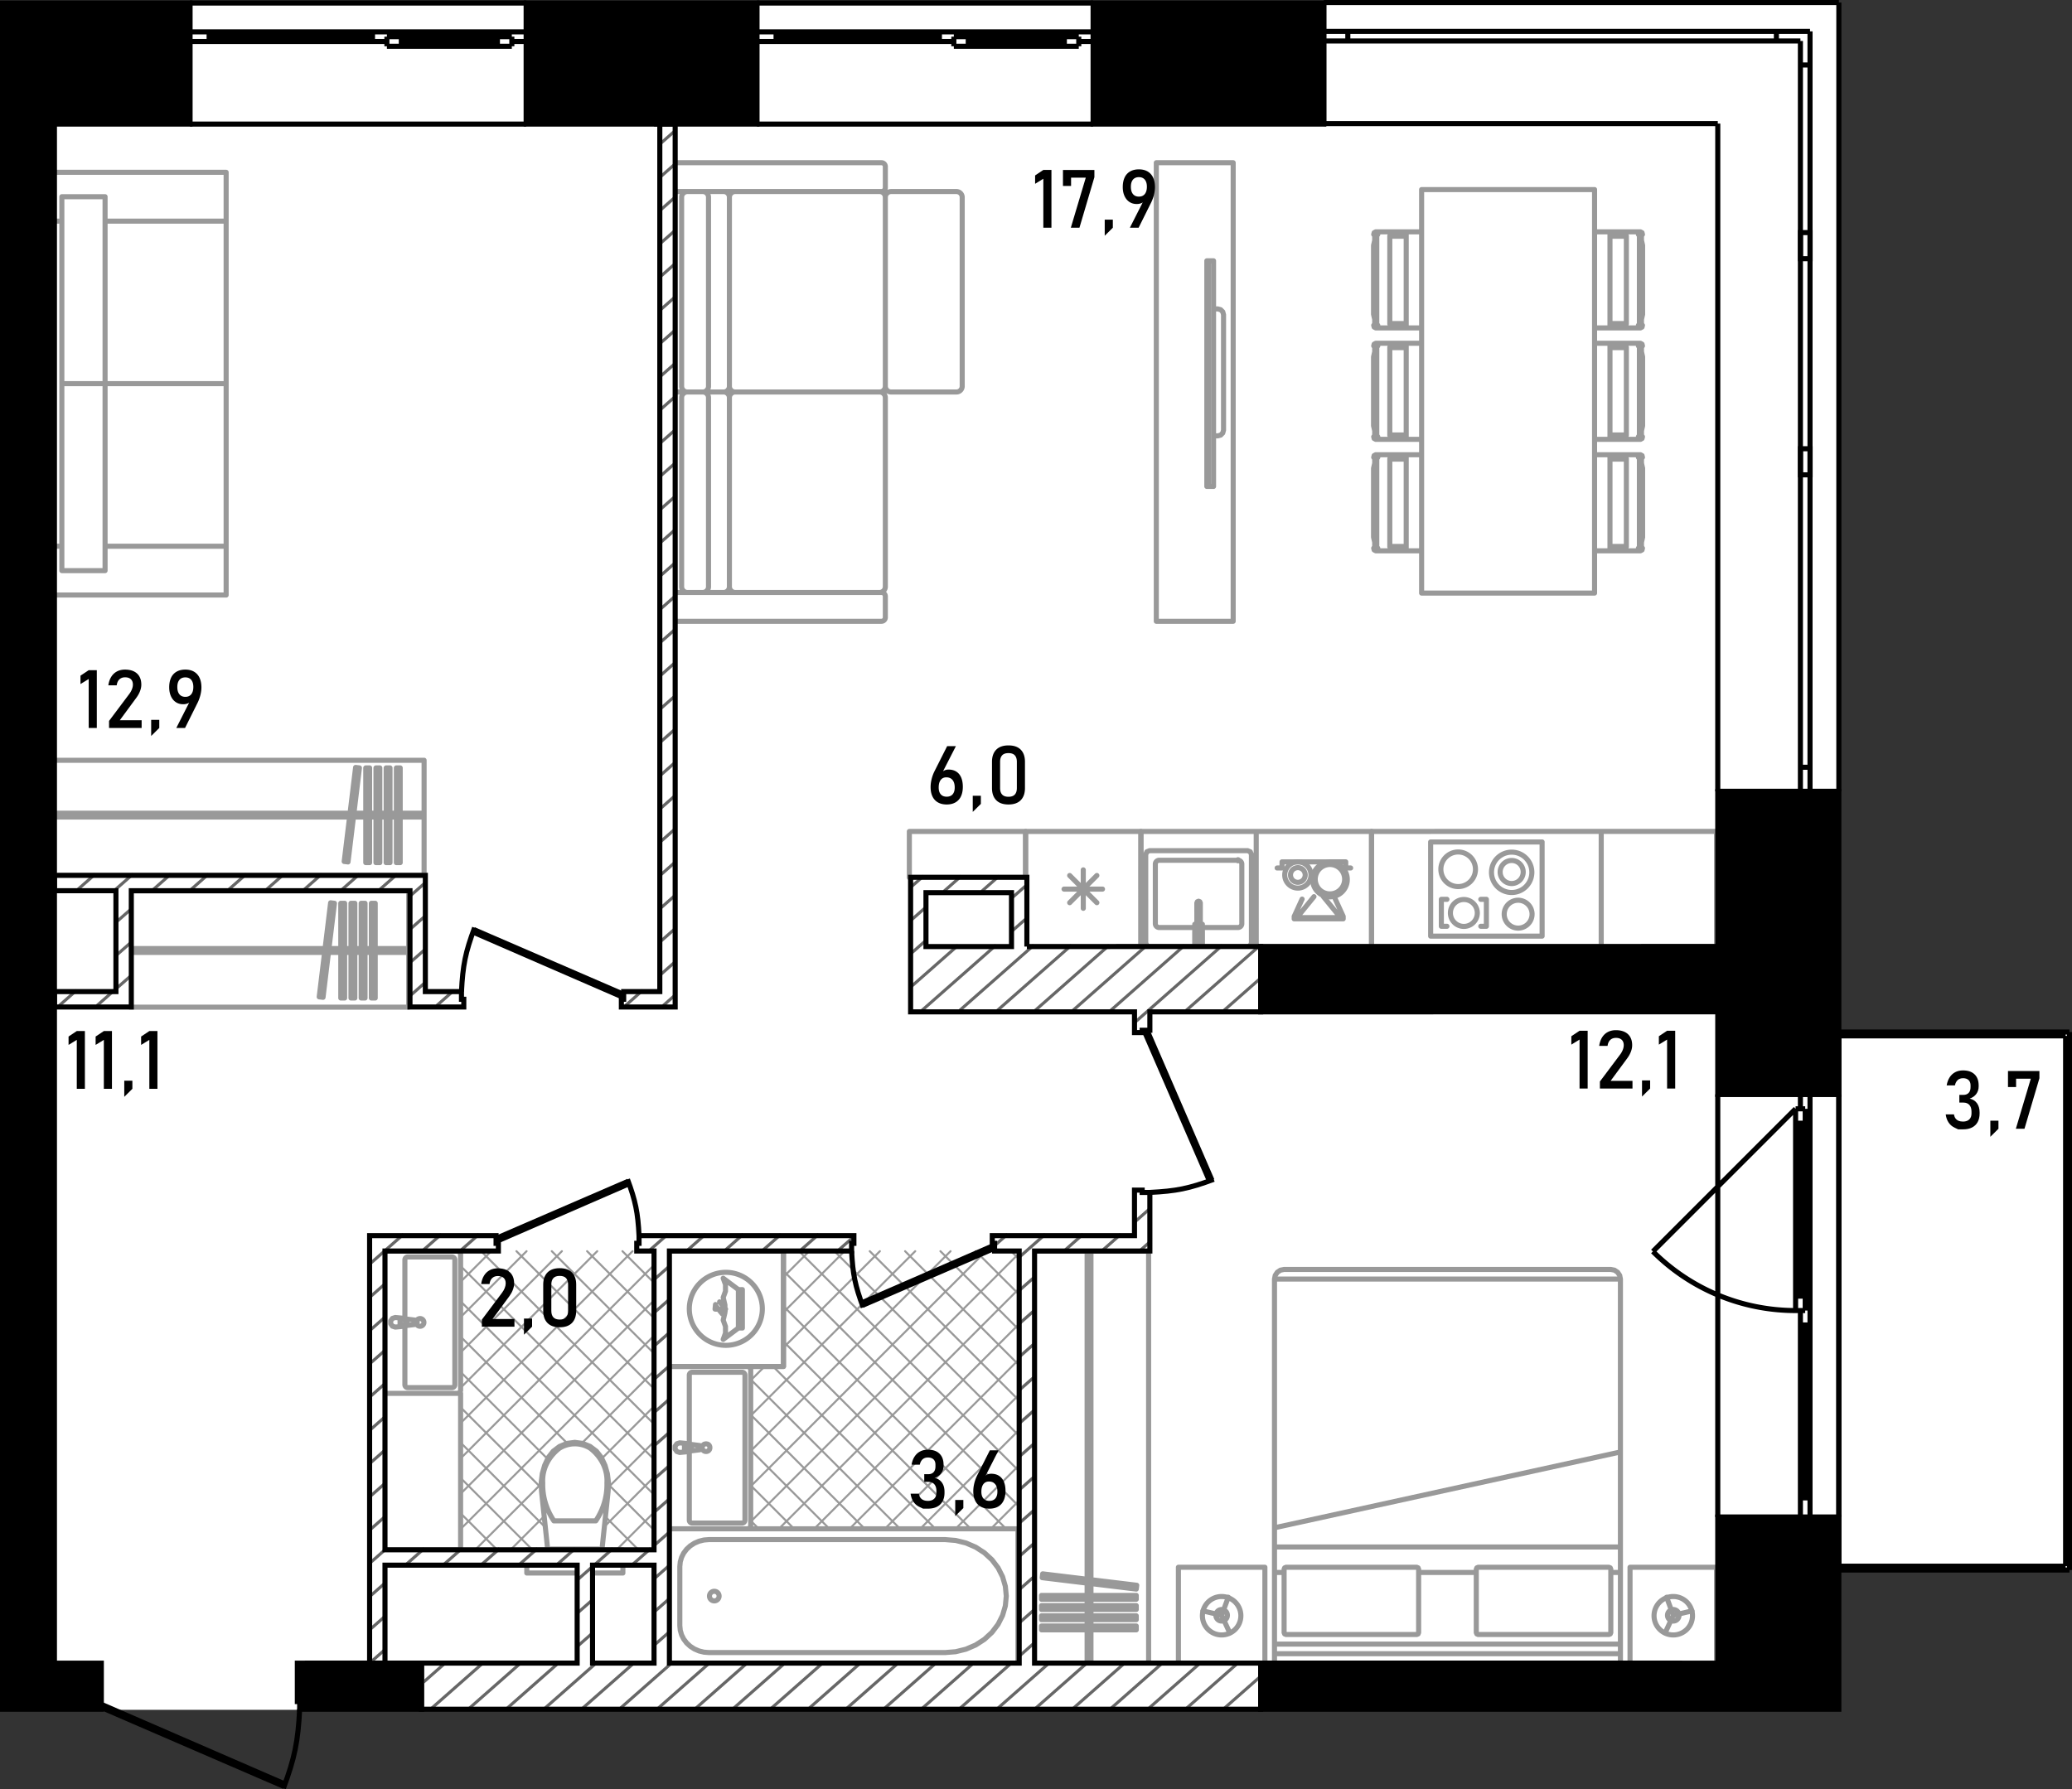 <svg version="1.1" id="_x32_49" xmlns="http://www.w3.org/2000/svg" x="0" y="0" viewBox="0 0 407.392 351.87" xml:space="preserve"><rect x="0" y="0" width="407.392" height="351.87" fill="#333333" stroke="none"/><style>.st0,.st1{fill-rule:evenodd;clip-rule:evenodd}.st0{fill:#fff}.st1{stroke-width:.4}.st1,.st2{fill:none;stroke:#999;stroke-linecap:round;stroke-linejoin:round;stroke-miterlimit:3}.st2,.st4,.st5,.st6,.st8{fill-rule:evenodd;clip-rule:evenodd}.st5,.st6,.st8{fill:none;stroke:#000;stroke-miterlimit:3}.st6,.st8{stroke-miterlimit:22.926}.st8{stroke:#666;stroke-width:.6}</style><path class="st0" d="M406.538 203.129h-45.125V.524H.254v335.73h361.159v-27.875h45.125z"/><g id="mebel"><g id="mebel_9_"><path class="st1" d="M128.138 304.816l.212-.212m-7.159.212l7.159-7.159m-9.516 2.569l9.517-9.517m-21.054 14.107l.345-.345m11.955-11.955l8.753-8.753m-28 21.053l6.629-6.629m11.354-11.354l10.017-10.017m-34.947 28l13.006-13.006m7.974-7.974l13.967-13.967m-37.786 30.839l37.786-37.786m-37.786 30.839l37.786-37.786m-37.786 30.84l37.786-37.787m-37.786 30.841l33.809-33.81m-33.809 26.862l26.863-26.863m-26.863 19.916l19.915-19.915m-19.915 12.969l12.969-12.969m-12.969 6.021l6.021-6.021m31.765 5.968l-5.969-5.968m5.969 12.916l-12.916-12.916m12.916 19.862l-19.862-19.862m19.862 26.809l-26.81-26.809m26.81 33.756l-33.757-33.756m33.757 40.703l-37.786-37.786m37.786 44.733l-37.786-37.786m37.786 44.733l-8.733-8.733m-8.071-8.072l-20.982-20.983m34.999 41.948l-6.525-6.525m-11.367-11.368l-17.107-17.108m28.053 35.001l-.242-.242m-11.937-11.937l-15.875-15.875m16.644 23.592L90.564 283.71m14.159 21.106l-14.159-14.159m7.212 14.159l-7.212-7.212m.264 7.212l-.264-.264M194.816 300.66l5.328-5.328m-12.275 5.328l12.275-12.275m-19.221 12.275l19.221-19.221m-26.169 19.221l26.169-26.169m-33.115 26.169l33.115-33.115m-40.062 33.115l40.062-40.062m-47.009 40.062l47.008-47.009m-52.555 45.609l52.556-52.557m-52.556 45.611l46.254-46.255m-46.254 39.308l39.308-39.308m-39.308 32.361l32.361-32.361m-32.361 25.414l2.743-2.743m3.714-3.715l18.956-18.956M143.3 268.814l.084-.084m10.661-10.661l12.009-12.01m-29.7 22.755l.084-.084m17.607-17.608l5.062-5.063m41.037 1.346l-1.346-1.346m1.346 8.293l-8.294-8.293m8.294 15.24l-15.24-15.24m15.24 22.187l-22.187-22.187m22.187 29.134l-29.134-29.134m29.134 36.081l-36.081-36.081m36.081 43.028l-43.028-43.028m43.028 49.975l-46.098-46.098m43.777 50.724l-43.777-43.777m36.83 43.777l-36.831-36.831m29.884 36.831L152 268.73m24.983 31.93l-29.395-29.396m-2.451-2.45l-.084-.084m24.983 31.93l-22.448-22.449m-9.398-9.397l-.084-.084m24.983 31.93l-15.501-15.502m8.554 15.502l-8.554-8.555m1.607 8.555l-1.607-1.607"/><path class="st2" d="M119.424 289.824l-.469-1.645m0 0l-.718-1.551m0 0l-.967-1.23m0 0l-1.248-.943m0 0l-1.449-.594m0 0l-1.55-.205m0 0l-1.552.205m0 0l-1.447.594m0 0l-1.248.943m0 0l-.968 1.23m0 0l-.719 1.551m0 0l-.469 1.645m0 0l-.207 1.698m0 0l.06 1.709m0 0l1.222 11.585m0 0h10.655m0 0l1.222-11.585m0 0l.06-1.709m0 0l-.208-1.698M108.907 299.095h4.116M113.023 299.095h4.116M109.959 284.828a5.742 5.742 0 013.063-.886M106.711 291.657c-.166-2.591 1.031-5.106 3.248-6.83M108.907 299.095c-1.506-2.253-2.266-4.828-2.195-7.437M119.335 291.657c.07 2.609-.689 5.185-2.195 7.437M116.086 284.828c2.217 1.723 3.413 4.238 3.248 6.83M113.023 283.941a5.737 5.737 0 013.063.886M108.375 304.816h9.295m0 0v-.189m0 0h-9.295m0 0v.189M122.469 304.816h-18.893M122.469 309.35h-18.893M122.469 304.816v4.534M103.577 304.816v4.534M131.374 327.11h68.771m-.001 0v-26.45m0 0h-68.771m.001 0v26.45M139.396 302.775l-.995.081m0 0l-.965.238m0 0l-.905.39m0 0l-.819.529m0 0l-.706.652m0 0l-.573.755m0 0l-.422.836m0 0l-.259.891m0 0l-.086.918m0 0v11.639m0 0l.086.918m0 0l.259.891m0 0l.422.835m0 0l.573.756m0 0l.706.652m0 0l.819.529m0 0l.905.389m0 0l.965.239m0 0l.995.08m0 0h46.421m0 0l2.09-.168m0 0l2.026-.501m0 0l1.901-.819m0 0l1.719-1.111m0 0l1.484-1.369m0 0l1.203-1.586m0 0l.885-1.755m0 0l.544-1.87m0 0l.183-1.93m0 0l-.183-1.929m0 0l-.544-1.87m0 0l-.885-1.755m0 0l-1.203-1.587m0 0l-1.484-1.369m0 0l-1.719-1.111m0 0l-1.901-.818m0 0l-2.026-.501m0 0l-2.09-.169m0 0h-46.421M141.386 313.885a.944.944 0 11-1.889 0 .944.944 0 011.889 0zM174.072 117.268v4.156M173.316 122.18h-40.054M132.506 121.424v-4.156M133.262 116.512h40.054M132.506 117.268V77.09M132.506 77.089h2.646M142.281 77.089h2.267M174.072 78.222v37.156M172.938 116.512h-28.391M143.414 115.378V78.223M144.547 77.089h28.391M134.018 78.222v37.156M135.152 116.512h7.129M143.414 115.378V78.223M142.281 77.089h-7.129M139.308 115.378V78.223M174.072 121.424a.757.757 0 01-.756.756M133.262 122.18a.756.756 0 01-.756-.756M132.506 117.268c0-.417.339-.756.756-.756M173.316 116.512c.417 0 .756.338.756.756M174.072 115.378c0 .626-.508 1.134-1.134 1.134M144.547 116.512a1.134 1.134 0 01-1.133-1.134M143.414 78.222c0-.625.507-1.133 1.133-1.133M172.938 77.089c.626 0 1.134.508 1.134 1.133M135.152 116.512a1.134 1.134 0 01-1.134-1.134M143.414 115.378c0 .626-.508 1.134-1.134 1.134M142.281 77.089c.626 0 1.134.508 1.134 1.133M134.018 78.222c0-.625.508-1.133 1.134-1.133M139.308 115.378c0 .626-.507 1.134-1.134 1.134M138.174 77.089c.627 0 1.134.508 1.134 1.133M189.186 75.956V38.802M188.052 37.669h-12.847M174.072 38.803v37.153M175.205 77.089h12.848M188.052 37.669c.626 0 1.134.507 1.134 1.133M174.072 38.803c0-.626.507-1.133 1.134-1.133M175.205 77.089a1.133 1.133 0 01-1.134-1.134M189.186 75.956c0 .626-.508 1.134-1.134 1.134M174.072 36.911v-4.156M173.316 31.999h-40.054M132.506 32.755v4.156M133.262 37.667h40.054M132.506 36.911v40.178M132.506 77.089h2.646M142.281 77.089h2.267M174.072 75.956V38.8M172.938 37.667h-28.391M143.414 38.801v37.155M144.547 77.089h28.391M134.018 75.956V38.8M135.152 37.667h7.129M143.414 38.801v37.155M142.281 77.089h-7.129M139.308 38.801v37.155M173.316 31.999c.417 0 .756.338.756.756M132.506 32.755c0-.417.339-.756.756-.756M133.262 37.667a.756.756 0 01-.756-.756M174.072 36.911a.757.757 0 01-.756.756M172.938 37.667c.626 0 1.134.507 1.134 1.134M143.414 38.801c0-.626.507-1.134 1.133-1.134M144.547 77.089a1.133 1.133 0 01-1.133-1.134M174.072 75.956c0 .626-.508 1.134-1.134 1.134M134.018 38.801c0-.626.508-1.134 1.134-1.134M142.281 37.667c.626 0 1.134.507 1.134 1.134M143.414 75.956c0 .626-.508 1.134-1.134 1.134M135.152 77.089a1.134 1.134 0 01-1.134-1.134M138.174 37.667c.627 0 1.134.507 1.134 1.134M139.308 75.956c0 .626-.507 1.134-1.134 1.134M154.045 268.73h-22.672m0 0v-22.671m0 0h22.672m0 0v22.671M90.564 274.02H75.45m0 0v30.796m0 0h15.114m0 0V274.02M75.45 273.454v-26.829m0-.001l.166-.4m-.001.001l.4-.166m0 0h13.981m.001 0l.401.166m0 0l.166.4m0-.001v26.829m0 .001l-.166.401m0 0l-.401.165m0 0H76.015m0 0l-.4-.165m0 0l-.166-.401M79.606 272.32v-11.591m0-1.379v-11.591M80.172 247.192h8.691M89.43 247.759v24.561M88.864 272.887h-8.691M79.606 247.759c0-.313.254-.567.566-.567M88.864 247.192c.312 0 .566.253.566.567M89.43 272.32a.567.567 0 01-.566.567M80.172 272.887a.567.567 0 01-.566-.567M83.35 260.039a.757.757 0 11-1.513-.001.757.757 0 011.513.001zM77.716 260.984l1.585-.151m0 0l.36-.124m0 0l2-.25m0 0l.265-.14m0 0l.105-.28m0 0l-.105-.279m0 0l-.265-.14m0 0l-2-.251m0 0l-.36-.123m0 0l-1.585-.151m0 0l-.555.181m0 0l-.343.471m0 0v.584m0 0l.343.473m0 0l.555.18M78.658 259.525h.561M79.219 260.553h-.562M78.658 260.553v-1.028M79.219 259.525a.515.515 0 110 1.028M79.661 259.369a.797.797 0 010 1.34M131.374 300.093v-30.796m0 0l.165-.4m0 0l.401-.167m-.001 0h15.099m0 0l.4.167m0 0l.166.4m0 0v30.796m0 0l-.166.4m0 0l-.4.167m0 0h-15.099m0 0l-.401-.167m.001 0l-.165-.4M135.53 298.959v-28.528M136.096 269.864h9.809M146.471 270.431v28.528M145.905 299.526h-9.809M135.53 270.431c0-.313.254-.567.566-.567M145.905 269.864c.313 0 .566.253.566.567M146.471 298.959a.566.566 0 01-.566.567M136.096 299.526a.566.566 0 01-.566-.567"/><circle class="st2" cx="138.822" cy="284.695" r=".756"/><path class="st2" d="M133.64 285.64l1.585-.151m0 0l.359-.124m0-.001l2-.25m0 0l.265-.14m0 .001l.106-.28m0 0l-.106-.28m0 0l-.265-.139m0 0l-2-.251m0 0l-.359-.123m0-.001l-1.585-.152m0 .001l-.556.181m0 0l-.342.472m0 0v.584m0 0l.342.472m0 0l.556.181M134.582 284.181h.561M135.143 285.209h-.562M134.582 285.209v-1.028M135.143 284.181a.515.515 0 110 1.028M135.584 284.025a.795.795 0 010 1.34M10.457 107.42h1.7m0 0V43.485m0 0h-1.7m0 0v63.935M44.464 107.42V75.453m0 0H20.659m0 0v31.967m0 0h23.805M44.464 75.453V43.486m0 0H20.659m0 0v31.967m0 0h23.805M44.464 43.486v-9.597m0 0H10.457m0 0v9.597m0 0h1.7m8.503 0h23.805M44.464 117.018v-9.598m0 0H20.659m-8.501 0h-1.7m-.001 0v9.598m0 0h34.007M12.158 75.453h8.502m0 0V38.687m0 0h-8.502m0 0v36.766M12.158 75.453h8.502m0 0v36.766m0 0h-8.502m0 0V75.453M245.296 167.288l-19.271.002m0 0l-.534.221m0 0l-.221.535m0 0l.002 17.382m0 0l.221.534m0 0l.534.221m0 0l19.271-.002m0 0l.534-.221m0 0l.222-.534m0 0l-.002-17.382m0 0l-.222-.535m0 0l-.534-.221M246.996 163.509l-22.672.002M246.999 186.181l-22.671.003M246.996 163.509L247 186.18M224.325 163.512l.003 22.672M243.408 169.178l-15.492.001M227.16 169.935v11.714M227.916 182.404l15.492-.001M244.164 181.647v-11.714M243.408 169.178h.108a.108.108 0 10-.216 0 .108.108 0 00.216 0h-.108zM227.16 169.935c0-.417.338-.756.756-.756M227.916 182.404a.756.756 0 01-.756-.755M244.164 181.647a.757.757 0 01-.756.756M243.408 169.178c.417 0 .756.338.756.755M236.002 177.571l-.101-.24m0 0l-.24-.099m0 0l-.24.1m0 0l-.1.241m0 0l.001 7.476m0 0l.1.24m0 0l.24.1m0 0l.241-.1m0 0l.1-.24m0 0l-.001-7.478M236.417 183.122h-.414m0 0v1.927m0 0l-.1.24m0 0l-.241.1m0-.001l-.24-.1m0 .001l-.1-.24m0 0v-1.927m0 0h-.414m0 0v2.456m0 0h1.509m0 0v-2.456M236.407 181.761h-.404m0 0l.001 1.323m0 0h.403m0 0v-1.323M234.918 181.761v1.323m0 0h.404m0 0v-1.323m0 0h-.404M269.669 163.507l-22.673.002M269.671 186.179l-22.672.002M269.669 163.507l.002 22.672M246.996 163.509L247 186.18M303.206 165.581l-21.916.002m-.001 0l.002 18.516m0 .001l21.916-.003m0-.001l-.002-18.515M292.248 176.862v5.299M292.248 182.161h-1.096M292.248 176.862h-1.096M283.394 176.864l.001 5.299M284.491 182.162h-1.096M284.491 176.863h-1.097M301.234 179.728a2.74 2.74 0 11-5.479 0 2.74 2.74 0 015.479 0zM301.19 171.489a3.968 3.968 0 11-7.935-.001 3.968 3.968 0 017.935.001z"/><path class="st2" d="M299.49 171.489a2.267 2.267 0 11-4.534 0 2.267 2.267 0 014.534 0zM290.467 179.544a2.646 2.646 0 11-5.292-.002 2.646 2.646 0 015.292.002zM290.104 170.953a3.4 3.4 0 11-6.803-.001 3.4 3.4 0 016.803.001zM314.826 163.502l-45.157.005M314.828 186.174l-45.157.005M314.826 163.502l.002 22.672M269.669 163.507l.002 22.672M224.325 163.512l-22.672.002m0 0l.003 22.672m-.001 0l22.672-.002m.001 0l-.003-22.672M212.991 178.627l-.001-7.558M215.663 177.52l-5.345-5.343M216.769 174.848l-7.558.001M215.661 172.177l-5.343 5.344M314.826 163.502l22.672-.002m0 0l.002 22.671m0 0l-22.672.003m0 0l-.002-22.672M149.888 257.394a7.179 7.179 0 11-14.358 0 7.179 7.179 0 1114.358 0zM264.902 172.902a3.412 3.412 0 11-6.823 0 3.412 3.412 0 016.823 0z"/><path class="st2" d="M264.38 172.902a2.89 2.89 0 11-5.78.001 2.89 2.89 0 015.78-.001zM257.761 172.071a2.58 2.58 0 11-5.16 0 2.58 2.58 0 015.16 0z"/><path class="st2" d="M256.626 172.071a1.444 1.444 0 11-2.888.002 1.444 1.444 0 012.888-.002zM237.584 51.292h1.02m.001 0v44.369m0 0h-1.02m-.001 0V51.292M238.604 60.753h.832m0 0l.566.152m0 0l.415.415m0 0l.153.567m0 0v22.699m0 0l-.153.566m0 0l-.415.415m0 0l-.566.152m0 0h-.832m0 0V60.753M237.286 51.292h.298m.001 0v44.369m0 0h-.298m-.001 0V51.292M250.588 251.537h68.016m0 0v71.794m0 0h-68.016m0 0v-71.794M252.478 249.648h64.236m0 0l.724.144m0 0l.613.409m0 0l.409.614m0 0l.144.722m0 0h-68.016m0 0l.145-.722m0 0l.409-.614m0 0l.613-.409m0 0l.723-.144M250.588 327.11h68.016m0 0v-3.779m0 0h-68.016m0 0v3.779M318.604 327.11h-68.016m0 0v-1.889m0 0h68.016m0 0v1.889M320.493 327.11h17.004m.001 0v-18.893m0 0h-17.004m-.001 0v18.893M248.7 327.11h-17.004m0 0v-18.893m0 0H248.7m0 0v18.893M290.642 321.442h25.694m0 0l.268-.111m0 0l.11-.267m0 0v-12.469m0 0l-.11-.267m0 0l-.268-.111m0 0h-25.694m0 0l-.267.111m0 0l-.111.267m0 0v12.469m0 0l.111.267m0 0l.267.111M278.551 321.442h-25.695m0 0l-.268-.111m0 0l-.11-.267m0 0v-12.469m0 0l.11-.267m0 0l.268-.111m0 0h25.695m0 0l.267.111m0 0l.11.267m0 0v12.469m0 0l-.11.267m0 0l-.267.111M250.588 309.24h1.89M278.928 309.24h11.336M316.714 309.24h1.89M250.588 304.231h68.016m0 0v-18.686m0 0l-68.016 14.907m0 0v3.779M203.166 327.11h22.672m0 0v-81.051m0 0h-22.672m0 0v81.051M214.502 246.059h-.755m0 0v81.051m0 0h.755m0 0v-81.051M204.782 320.523h18.627m0 0v-.756m0 0h-18.627m0 0v.756M204.782 318.518h18.627m0 0v-.756m0 0h-18.627m0 0v.756M204.782 316.514h18.627m0 0v-.755m0 0h-18.627m0 0v.755M204.782 314.509h18.627m0 0v-.756m0 0h-18.627m0 0v.756M204.917 310.264l18.491 2.241m.001 0l.091-.75m0 0l-18.491-2.241m-.001 0l-.091.75M83.384 172.186v-22.672m0 0H10.457m0 0v22.672m0 0h72.927M10.457 159.921v.756m0 0h72.927m0 0v-.756m0 0H10.457M78.687 169.642v-18.626m0 0h-.756m0 0v18.626m0 0h.756M76.682 169.642v-18.626m0 0h-.756m0 0v18.626m0 0h.756M74.678 169.642v-18.626m0 0h-.756m0 0v18.626m0 0h.756M72.673 169.642v-18.626m0 0h-.756m0 0v18.626m0 0h.756M68.427 169.507l2.241-18.491m0 0l-.75-.091m0 0l-2.241 18.491m0 0l.75.091M80.362 198.07v-22.861m0 0h-54.79m0 0v22.861m0 0h54.79M25.572 186.545v.756m0 0h54.79m0 0v-.756m0 0h-54.79M73.775 196.266V177.64m0 0h-.756m0 0v18.626m0 0h.756M71.77 196.266V177.64m0 0h-.756m0 0v18.626m0 0h.756M69.765 196.266V177.64m0 0h-.755m0 0v18.626m0 0h.755M67.761 196.266V177.64m0 0h-.756m0 0v18.626m0 0h.756M63.515 196.13l2.241-18.491m0 0l-.75-.091m0 0l-2.241 18.491m0 0l.75.091M142.193 263.402l.449-1.233m0 0v-1.312m0 0l-.449-1.234m0 0l.343-1.473m0 0v-1.512m0 0l-.343-1.473m0 0l.45-1.235m0 0v-1.314m0 0l-.45-1.235m0 0l2.987 2.232m0 0v7.558m0 0l-2.987 2.231M145.442 261.171v-7.558m0 0h-.262m0 0v7.558m0 0h.262M145.965 261.171v-7.558m0 0h-.262m0 0v7.558m0 0h.262M140.678 256.551l-.086.891m0 0l.227.021m0 0l.045-.476m0 0l1.142 1.383m0 0l.152-.126m0 0l-.53-.642m0 0l.081-.067m0 0l.612.74m0 0l.146-.121m0 0l-.611-.74m0 0l.097-.08m0 0l.497.601m0 0l.13-.107m0 0l-.497-.602m0 0l.098-.08m0 0l.343.414m0 0l.139-.115m0 0l-1.174-1.422M131.374 268.73v-22.671m0 0h22.672m-.001 0v22.671m0 0h-22.672M265.559 170.695h-.964m0 0v-1.204m0 0l-12.524.001m0 0l.001 1.204m0 0l-.964.001M264.096 180.7l-9.634.001m0 0l-.001-.478m0 0h.723m0 0l.001.237m0 0l8.188-.001m0 0v-.237m0 0h.723m0 0v.478M264.096 180.222l-.047-.104m-.048-.103l-.047-.103m-.047-.103l-.047-.103m-.047-.103l-.047-.103m-.048-.103l-.047-.103m-.047-.103l-.048-.103m-.046-.103l-.047-.104m-.047-.103l-.048-.103m-.047-.103l-.047-.103m-.048-.103l-.046-.103m-.047-.103l-.048-.103m-.047-.104l-.047-.102m-.048-.104l-.047-.103m-.047-.103l-.046-.103m-.047-.103l-.048-.103m-.047-.103l-.048-.103m-.047-.103l-.047-.103M254.461 180.223l.048-.104m.047-.103l.048-.103m.046-.103l.047-.103m.048-.103l.047-.103m.047-.104l.047-.103m.048-.102l.047-.103m.046-.103l.047-.104m.048-.103l.047-.104m.047-.102l.048-.103m.047-.104l.046-.103m.047-.103l.047-.102m.048-.105l.047-.103m.047-.102l.048-.103m.047-.103l.046-.103m.047-.103l.048-.103m.047-.104l.047-.103m.048-.102l.047-.103M264.096 180.222h-.078m-.113 0h-.114m-.113 0h-.113m-.114 0h-.078m0 0l-.042-.052m-.071-.088l-.071-.088m-.072-.088l-.072-.088m-.071-.088l-.071-.088m-.072-.088l-.071-.088m-.072-.088l-.071-.088m-.072-.088l-.071-.088m-.071-.088l-.072-.088m-.071-.088l-.072-.088m-.071-.088l-.072-.088m-.071-.088l-.071-.088m-.073-.088l-.071-.088m-.071-.088l-.071-.088m-.072-.088l-.071-.088m-.071-.088l-.073-.088m-.071-.088l-.071-.088m-.071-.088l-.073-.088m-.071-.088l-.071-.088m-.072-.088l-.071-.088m-.071-.088l-.071-.088m-.073-.088l-.071-.088m-.071-.088l-.072-.088m-.072-.088l-.041-.052M254.461 180.223h.078m.113 0h.115m.113 0h.113m.114 0h.077m0 0l.042-.052m.072-.088l.071-.088m.071-.088l.072-.088m.071-.088l.071-.088m.073-.089l.071-.088m.071-.088l.071-.088m.072-.088l.071-.088m.071-.087l.073-.088m.071-.088l.071-.088m.071-.088l.072-.088m.072-.088l.071-.088m.072-.088l.071-.088m.071-.088l.071-.088m.072-.089l.072-.088m.071-.088l.072-.088m.071-.088l.071-.088m.071-.087l.072-.088m.072-.089l.071-.087m.072-.088l.071-.088m.071-.09l.071-.087m.072-.087l.072-.088m.071-.089l.072-.088m.071-.088l.042-.052M242.464 122.18H227.35m0 0V31.999m0 0h15.114m0 0v90.181M178.793 172.564h22.859m0 0v-9.05m0 0h-22.859m0 0v9.05M332.774 317.664a3.78 3.78 0 11-7.558-.002 3.78 3.78 0 017.558.002z"/><path class="st2" d="M330.129 317.664a1.134 1.134 0 11-2.268-.002 1.134 1.134 0 012.268.002zM243.976 317.664a3.78 3.78 0 11-7.558-.002 3.78 3.78 0 017.558.002z"/><path class="st2" d="M241.331 317.664a1.133 1.133 0 11-2.267 0 1.133 1.133 0 012.267 0zM332.674 316.803l-3.679.86m0 0l-1.584 3.431m0 0l1.584-3.431m0 0l-1.306-3.546M236.518 316.803l3.68.86m0 0l1.584 3.431m0 0l-1.584-3.431m0 0l1.305-3.546M313.521 64.486h3.029m-.001 0v-.859m0 0V46.452m0 0v-.859m0 0h-3.029M319.976 45.593h-3.427m0 0v.859m0 0h3.224m0 0v-.058m0 0l-.196-.293m0 0l.087-.343m0 0l.312-.165M322.335 46.394l-.196-.293m0 0l.087-.343m0 0l.312-.165m0 0h-2.562m0 0l-.312.165m0 0l-.087.343m0 0l.196.293m0 0v17.291m0 0l-.196.293m0 0l.087.343m0 0l.312.165m0 0h2.562m0 0l-.312-.165m0 0l-.087-.343m0 0l.196-.293m0 0V46.394M319.976 64.486l-.312-.165m0 0l-.087-.342m0 0l.196-.294m0 0v-.058m0 0h-3.224m0 0v.859m0 0h3.427M322.741 47.257v15.565m0 0l.227-1.004m0 0V48.261m0 0l-.227-1.004M322.741 46.394l.196-.293m0 0l-.086-.343m0 0l-.313-.165m0 0l-.312.165m0 0l-.087.343m0 0l.196.293m0 0v17.291m0 0l-.196.293m0 0l.087.343m0 0l.312.165m0 0l.313-.165m0 0l.086-.343m0 0l-.196-.293m0 0V46.394M313.521 86.403h3.029m-.001 0v-.859m0-.001V68.369m0 0v-.859m0 0h-3.029M319.976 67.509h-3.427m0 0v.859m0 .001h3.224m0 0v-.058m0 0l-.196-.294m0 0l.087-.342m0-.001l.312-.165M322.335 68.311l-.196-.294m0 0l.087-.342m0 0l.312-.165m0 0h-2.562m0 0l-.312.165m0 0l-.087.342m0 0l.196.294m0 0v17.291m0 0l-.196.293m0 0l.087.343m0 0l.312.165m0 0h2.562m0 0l-.312-.165m0 0l-.087-.343m0 0l.196-.293m0 0V68.311M319.976 86.403l-.312-.165m0 0l-.087-.342m0 0l.196-.294m0 0v-.058m0-.001h-3.224m0 0v.859m0 .001h3.427M322.741 69.173v15.565m0 0l.227-1.004m0 0V70.178m0 0l-.227-1.005M322.741 68.311l.196-.294m0 0l-.086-.342m0 0l-.313-.165m0 0l-.312.165m0 0l-.087.342m0 0l.196.294m0 0v17.291m0 0l-.196.293m0 0l.087.343m0 0l.312.165m0 0l.313-.165m0 0l.086-.343m0 0l-.196-.293m0 0V68.311M279.514 64.486h-3.029m0 0v-.859m0 0V46.452m0 0v-.859m0 0h3.029M273.058 45.593h3.427m0 0v.859m0 0h-3.224m0 0v-.058m0 0l.196-.293m0 0l-.087-.343m0 0l-.312-.165M270.699 46.394l.196-.293m0 0l-.086-.343m0 0l-.313-.165m0 0h2.562m0 0l.312.165m0 0l.087.343m0 0l-.196.293m0 0v17.291m0 0l.196.293m0 0l-.087.343m0 0l-.312.165m0 0h-2.562m0 0l.313-.165m0 0l.086-.343m0 0l-.196-.293m0 0V46.394M273.058 64.486l.312-.165m0 0l.087-.342m0 0l-.196-.294m0 0v-.058m0 0h3.224m0 0v.859m0 0h-3.427M270.293 47.257v15.565m0 0l-.227-1.004m0 0V48.261m0 0l.227-1.004M270.293 46.394l-.196-.293m0 0l.087-.343m0 0l.312-.165m0 0l.313.165m0 0l.086.343m0 0l-.196.293m0 0v17.291m0 0l.196.293m0 0l-.086.343m0 0l-.313.165m0 0l-.312-.165m0 0l-.087-.343m0 0l.196-.293m0 0V46.394M279.514 86.403h-3.029m0 0v-.859m0-.001V68.369m0 0v-.859m0 0h3.029M273.058 67.509h3.427m0 0v.859m0 .001h-3.224m0 0v-.058m0 0l.196-.294m0 0l-.087-.342m0-.001l-.312-.165M270.699 68.311l.196-.294m0 0l-.086-.342m0 0l-.313-.165m0 0h2.562m0 0l.312.165m0 0l.087.342m0 0l-.196.294m0 0v17.291m0 0l.196.293m0 0l-.087.343m0 0l-.312.165m0 0h-2.562m0 0l.313-.165m0 0l.086-.343m0 0l-.196-.293m0 0V68.311M273.058 86.403l.312-.165m0 0l.087-.342m0 0l-.196-.294m0 0v-.058m0-.001h3.224m0 0v.859m0 .001h-3.427M270.293 69.173v15.565m0 0l-.227-1.004m0 0V70.178m0 0l.227-1.005M270.293 68.311l-.196-.294m0 0l.087-.342m0 0l.312-.165m0 0l.313.165m0 0l.086.342m0 0l-.196.294m0 0v17.291m0 0l.196.293m0 0l-.086.343m0 0l-.313.165m0 0l-.312-.165m0 0l-.087-.343m0 0l.196-.293m0 0V68.311M313.521 89.426h3.029m-.001 0v.859m0 0v17.175m0 0v.859m0 0h-3.029M319.976 108.319h-3.427m0 0v-.859m0 0h3.224m0 0v.058m0 0l-.196.294m0 0l.087.342m0 0l.312.165M322.335 107.518l-.196.294m0 0l.087.342m0 0l.312.165m0 0h-2.562m0 0l-.312-.165m0 0l-.087-.342m0 0l.196-.294m0 0V90.227m0 0l-.196-.293m0 0l.087-.343m0 0l.312-.165m0 0h2.562m0 0l-.312.165m0 0l-.087.343m0 0l.196.293m0 0v17.291M319.976 89.426l-.312.165m0 0l-.087.343m0 0l.196.293m0 0v.058m0 0h-3.224m0 0v-.859m0 0h3.427M322.741 106.656V91.091m0 0l.227 1.004m0 0v13.556m0-.001l-.227 1.005M322.741 107.518l.196.294m0 0l-.086.342m0 0l-.313.165m0 0l-.312-.165m0 0l-.087-.342m0 0l.196-.294m0 0V90.227m0 0l-.196-.293m0 0l.087-.343m0 0l.312-.165m0 0l.313.165m0 0l.086.343m0 0l-.196.293m0 0v17.291M279.514 89.426h-3.029m0 0v.859m0 0v17.175m0 0v.859m0 0h3.029M273.058 108.319h3.427m0 0v-.859m0 0h-3.224m0 0v.058m0 0l.196.294m0 0l-.087.342m0 0l-.312.165M270.699 107.518l.196.294m0 0l-.086.342m0 0l-.313.165m0 0h2.562m0 0l.312-.165m0 0l.087-.342m0 0l-.196-.294m0 0V90.227m0 0l.196-.293m0 0l-.087-.343m0 0l-.312-.165m0 0h-2.562m0 0l.313.165m0 0l.086.343m0 0l-.196.293m0 0v17.291M273.058 89.426l.312.165m0 0l.087.343m0 0l-.196.293m0 0v.058m0 0h3.224m0 0v-.859m0 0h-3.427M270.293 106.656V91.091m0 0l-.227 1.004m0 0v13.556m0-.001l.227 1.005M270.293 107.518l-.196.294m0 0l.087.342m0 0l.312.165m0 0l.313-.165m0 0l.086-.342m0 0l-.196-.294m0 0V90.227m0 0l.196-.293m0 0l-.086-.343m0 0l-.313-.165m0 0l-.312.165m0 0l-.087.343m0 0l.196.293m0 0v17.291M279.513 116.632h34.007m0 0V37.281m0 0h-34.007m0 0v79.351"/></g></g><g id="walls_1_"><path d="M55.721 351.696c2.223-5.978 2.872-9.187 3.197-15.557" fill="none" stroke="#000" stroke-miterlimit="3"/><path class="st4" d="M55.677 351.797l.601-1.387-36.356-15.782h-.453v1.511l.002.001h.451v.195z"/><path class="st5" d="M169.726 257.112c-1.604-4.295-2.052-6.514-2.286-11.093"/><path class="st4" d="M169.75 257.177l25.803-11.158-.001-1.512h-.453l-25.95 11.283z"/><path class="st5" d="M123.375 231.935c1.587 4.25 2.041 6.531 2.274 11.06"/><path class="st4" d="M123.339 231.837l-25.804 11.159.001 1.511h.454l25.95-11.282z"/><g><path class="st5" d="M93.313 182.442c-1.818 4.871-2.314 7.373-2.579 12.565"/><path class="st4" d="M93.354 182.349l-.601 1.387 29.419 12.783h.453v-1.512z"/></g><g><path class="st5" d="M238.647 231.925c-4.87 1.818-7.371 2.313-12.563 2.577"/><path class="st4" d="M238.743 231.883l-12.676-29.291-1.493.019v.453l12.781 29.419z"/></g><g><path class="st5" d="M353.991 215.223h-16.248M361.548 215.223h-5.667M355.881 215.223h-1.89M353.991 298.353h-16.248M361.548 298.353h-5.667M355.881 298.353h-1.89M361.548 298.353v-83.13M337.743 298.353v-83.13M353.991 298.353v-3.779M353.991 294.575h1.89M355.881 294.575v3.778M355.881 258.677v1.889M355.881 260.566h-1.89M353.991 260.566v-1.889M354.936 294.575v-34.009M353.991 294.575v-34.009M355.881 260.566v34.009M353.991 258.677v-.943M353.991 257.733h.944M354.936 257.733v-.945M354.936 256.788h.945M355.881 256.788v1.89M355.881 215.223v3.778M355.881 219.001h-.945M354.936 219.001v-.943M354.936 218.057h-.944M353.991 218.057v-2.834M353.046 218.057l-28.055 28.055M355.881 219.001v37.787M353.046 254.899v-34.007M353.046 257.733v-2.834M353.046 254.899h1.89M354.936 254.899v2.834M354.936 257.733h-1.89M354.936 218.057v2.834M354.936 220.891h-1.89M353.046 220.891v-2.834M353.046 218.057h1.89M354.936 220.891v34.007M353.046 254.899v-34.007M353.991 254.899v-34.007M353.046 257.733a39.68 39.68 0 01-28.055-11.621M355.881 298.353h-1.89M355.881 298.353h-1.89M361.548 298.353h-5.667M353.991 298.353h-16.248M355.881 215.223h-1.89M355.881 215.223h-1.89M361.548 215.223h-5.667M353.991 215.223h-16.248"/><g><path class="st5" d="M103.468 8.154v16.248M103.468.598v5.667M103.468 6.265v1.889M37.342 8.154v16.248M37.342.598v5.667M37.342 6.265v1.889M37.342.598h66.126M37.342 24.402h66.126M37.342 8.154h3.778M41.12 8.154V6.265M41.12 6.265h-3.778M75.128 6.265h-1.889M73.239 6.265v1.889M73.239 8.154h1.889M41.12 7.21h32.119M41.12 8.154h32.119M73.239 6.265H41.12M75.128 8.154h.944M76.072 8.154V7.21M76.072 7.21h.945M77.018 7.21v-.945M77.018 6.265h-1.89M103.468 6.265H99.69M99.69 6.265v.945M99.69 7.21h.944M100.634 7.21v.944M100.634 8.154h2.834M99.69 6.265H77.018M78.907 9.099H97.8M76.072 9.099h2.835M78.907 9.099v-1.89M78.907 7.21h-2.835M76.072 7.21V9.1M100.634 7.21H97.8M97.8 7.21V9.1M97.8 9.099h2.834M100.634 9.099v-1.89M97.8 7.21H78.907M78.907 9.099H97.8M78.907 8.154H97.8M37.342 6.265v1.889M37.342 6.265v1.889M37.342.598v5.667M37.342 8.154v16.248M103.468 6.265v1.889M103.468 6.265v1.889M103.468.598v5.667M103.468 8.154v16.248"/><g><path class="st5" d="M214.937 8.154v16.248M214.937.598v5.667M214.937 6.265v1.889M148.811 8.154v16.248M148.811.598v5.667M148.811 6.265v1.889M148.811.598h66.126M148.811 24.402h66.126M148.811 8.154h3.778M152.59 8.154V6.265M152.59 6.265h-3.778M186.598 6.265h-1.89M184.708 6.265v1.889M184.708 8.154h1.89M152.59 7.21h32.118M152.59 8.154h32.118M184.708 6.265H152.59M186.598 8.154h.944M187.542 8.154V7.21M187.542 7.21h.945M188.487 7.21v-.945M188.487 6.265h-1.89M214.937 6.265h-3.778M211.159 6.265v.945M211.159 7.21h.944M212.104 7.21v.944M212.104 8.154h2.833M211.159 6.265h-22.672M190.377 9.099h18.893M187.542 9.099h2.835M190.377 9.099v-1.89M190.377 7.21h-2.835M187.542 7.21V9.1M212.104 7.21h-2.834M209.27 7.21V9.1M209.27 9.099h2.834M212.104 9.099v-1.89M209.27 7.21h-18.893M190.377 9.099h18.893M190.377 8.154h18.893M148.811 6.265v1.889M148.811 6.265v1.889M148.811.598v5.667M148.811 8.154v16.248M214.937 6.265v1.889M214.937 6.265v1.889M214.937.598v5.667M214.937 8.154v16.248"/></g><g><path class="st5" d="M361.548 202.958h45.344m0 0V308.76m0 0h-45.344m0 0V202.958M406.136 308.005h-44.588m0 0V203.713m0 0h44.588m0 0v104.291"/></g><g><path class="st5" d="M353.992 155.612h-16.247M361.55 155.612h-5.668M355.882 155.612h-1.89M361.55 155.612V.5M337.744 155.612V24.305M353.992 155.612v-4.723M353.992 150.889h1.891M355.882 150.889v4.723M355.882 8.057v4.723M355.882 12.78h-1.89M353.992 12.78V8.057M355.882 6.168v1.889M353.992 150.889V12.78M355.882 12.78v138.109M355.882 155.612h-1.89M355.882 155.612h-1.89M361.55 155.612h-5.668M353.992 155.612h-16.247M260.283 8.057v16.249M260.283.5v5.668M260.283 6.168v1.889M260.283.5H361.55M260.283 24.306h77.462M260.283 8.057h4.723M265.006 8.057V6.168M265.006 6.168h-4.724M353.992 6.168h-4.723M349.27 6.168v1.889M349.27 8.057h4.723M355.882 6.168h-1.89M265.006 8.057h84.264M349.27 6.168h-84.264M260.283 6.168v1.889M260.283 6.168v1.889M260.283.5v5.668M260.283 8.057v16.249"/><g><path class="st6" d="M354.009 45.742h1.89v5.133h-1.89zM354.009 88.249h1.89v5.133h-1.89z"/></g></g></g></g><path class="st0" d="M201.901 186.147l45.972-.004v12.847l-21.788.002-.001 3.62h-1.51v.453h-1.512l.001-4.072-44.022.004-.001-12.849v-13.622h22.862v13.621h-.001zm-19.839.003l16.816-.002v-10.6h-16.816v10.602zM80.607 172.148h3.023v22.86h7.104v1.512h.453v1.511H80.608v-22.86H25.817v22.86H10.702v-3.023h12.092v-19.837H10.702v-3.023h69.905zm51.011 73.872v81.044c22.924-.001 45.849 0 68.773.001V246.02h-4.839v-1.512h-.453v-1.511h27.962v-8.947h1.512v.454h1.51l.001 11.516h-22.672v81.044l44.46.003v9.073H82.876v-9.073l30.605-.003V307.8H75.695v19.271h-3.023v-84.074l24.863.001v1.511h.454v1.512H75.694v58.758h52.9l.001-58.758h-3.401v-1.512h.453v-1.511l42.244-.001v1.511h-.452v1.512h-35.821zm-3.022 81.044l-.001-19.264h-12.092v19.264h12.093zm1.134-302.661h3.022v173.628h-10.58v-1.511h.453v-1.512h7.106V24.403z"/><path d="M.5.598h36.842v23.805h-26.64v302.668h9.22v9.069H.5V.598h0zM82.874 336.14h.002v-9.073l-24.413.004v7.558h.454v1.511h23.957zm164.998-9.073v9.073h113.676v-37.786h-23.805v28.717l-89.871-.004h0zm89.871-128.086l-89.87.009v-12.847l89.87-.01v-30.422h23.805v59.513h-23.805v-16.243h0zM260.281 24.403h-45.344V.598h45.344v23.805h0zM103.468.598h45.344v23.805h-45.344V.598z" fill-rule="evenodd" clip-rule="evenodd" stroke="#000" stroke-miterlimit="3"/><g><path class="st8" d="M132.667 25.764l-3.02 2.66M132.667 32.304l-3.02 2.66M132.667 38.834l-3.02 2.66M132.667 45.374l-3.02 2.66M132.667 51.914l-3.02 2.66M132.667 58.454l-3.02 2.66M132.667 64.994l-3.02 2.66M11.317 171.894l-.7.62M132.667 71.534l-3.02 2.66M18.737 171.894l-3.43 3.02M132.667 78.064l-3.02 2.66M26.157 171.894l-3.44 3.02M132.667 84.614l-3.02 2.66M25.737 178.804l-3.02 2.66M33.587 171.894l-3.43 3.02M132.667 91.144l-3.02 2.66M25.737 185.344l-3.02 2.66M15.057 194.754l-3.43 3.02M41.007 171.894l-3.43 3.02M132.667 97.684l-3.02 2.66M25.737 191.884l-3.02 2.66M22.477 194.754l-3.43 3.02M48.427 171.894l-3.43 3.02M132.667 104.224l-3.02 2.66M55.847 171.894l-3.43 3.02M63.267 171.894l-3.43 3.02M132.667 110.754l-3.02 2.66M70.697 171.894l-3.43 3.02M132.667 117.304l-3.02 2.66M78.117 171.894l-3.43 3.02M132.667 123.834l-3.02 2.66M83.547 173.644l-3.02 2.66M132.667 130.374l-3.02 2.66M83.547 180.184l-3.02 2.66M132.667 136.914l-3.02 2.66M83.547 186.724l-3.02 2.66M132.667 143.454l-3.02 2.66M83.547 193.264l-3.02 2.66M132.667 149.994l-3.02 2.66M89.277 194.754l-3.43 3.02M132.667 156.524l-3.02 2.66M132.667 163.064l-3.02 2.66M132.667 169.614l-3.02 2.66M132.667 176.144l-3.02 2.66M132.667 182.684l-3.02 2.66M126.377 194.754l-3.42 3.02M132.667 189.214l-3.02 2.66M132.667 195.754l-2.29 2.02M79.337 242.734l-3.44 3.03M75.617 246.014l-3.03 2.67M75.617 252.554l-3.03 2.67M86.757 242.734l-3.44 3.03M94.187 242.734l-3.44 3.03M75.617 259.094l-3.03 2.67M181.597 172.264l-2.64 2.32M75.617 265.624l-3.03 2.67M75.617 272.164l-3.03 2.67M189.017 172.264l-3.43 3.02M181.977 178.464l-3.02 2.66M75.617 278.704l-3.03 2.67M196.447 172.264l-3.43 3.02M181.977 185.004l-3.02 2.66M75.617 285.244l-3.03 2.67M201.817 174.074l-3.02 2.66M188.397 185.894l-9.44 8.31M75.617 291.784l-3.03 2.67M131.297 242.734l-3.44 3.03M201.817 180.604l-3.02 2.66M195.817 185.894l-14.58 12.84M75.617 298.324l-3.03 2.67M138.717 242.734l-3.44 3.03M203.257 185.884l-14.59 12.85M131.537 249.064l-3.02 2.66M75.987 304.524l-3.4 3M146.137 242.734l-3.44 3.03M210.667 185.884l-14.59 12.85M131.537 255.594l-3.02 2.66M75.617 311.394l-3.03 2.67M131.537 262.134l-3.02 2.66M218.087 185.884l-14.58 12.85M153.557 242.734l-3.44 3.03M83.417 304.524l-3.43 3.02M75.617 317.934l-3.03 2.67M131.537 268.674l-3.02 2.66M225.517 185.884l-14.59 12.85M160.977 242.734l-3.44 3.03M90.837 304.524l-3.43 3.02M75.617 324.474l-2.66 2.34M131.537 275.214l-3.02 2.66M167.807 243.264l-2.84 2.5M232.937 185.884l-14.58 12.85M98.267 304.524l-3.43 3.02M105.687 304.524l-3.43 3.02M240.357 185.884l-17.38 15.31M131.537 281.754l-3.02 2.66M87.817 326.804l-5.02 4.42M113.107 304.524l-3.43 3.02M247.787 185.884l-14.59 12.85M131.537 288.294l-3.02 2.66M247.787 192.424l-7.16 6.31M120.527 304.524l-3.42 3.02M95.237 326.804l-10.3 9.08M116.417 308.144l-3.02 2.67M131.537 294.834l-3.02 2.66M198.087 242.734l-2.62 2.31M127.947 304.524l-3.43 3.02M102.657 326.804l-10.31 9.08M116.417 314.684l-3.02 2.66M131.537 301.364l-3.02 2.66M116.417 321.224l-3.02 2.66M110.077 326.804l-10.3 9.08M205.517 242.734l-5.21 4.59M131.537 307.904l-3.02 2.66M223.087 233.794l-.11.1M117.507 326.804l-10.31 9.08M203.327 251.204l-3.02 2.66M212.937 242.734l-3.44 3.03M131.537 314.444l-3.02 2.66M124.927 326.804l-10.31 9.08M203.327 257.744l-3.02 2.66M225.997 237.764l-3.02 2.67M220.357 242.734l-3.44 3.03M131.537 320.984l-3.02 2.66M226.007 244.304l-1.66 1.46M203.327 264.274l-3.02 2.66M132.347 326.804l-10.31 9.08M203.327 270.814l-3.02 2.66M139.777 326.804l-10.31 9.08M147.187 326.804l-10.31 9.08M203.327 277.354l-3.02 2.66M154.617 326.804l-10.31 9.08M203.327 283.894l-3.02 2.66M162.037 326.804l-10.31 9.08M203.327 290.434l-3.02 2.66M169.457 326.804l-10.3 9.08M203.327 296.974l-3.02 2.66M176.887 326.804l-10.31 9.08M203.327 303.504l-3.02 2.66M184.307 326.804l-10.31 9.08M203.327 310.044l-3.02 2.66M191.717 326.804l-10.3 9.08M203.327 316.584l-3.02 2.66M199.147 326.804l-10.31 9.08M203.327 323.124l-3.02 2.66M206.567 326.804l-10.31 9.08M213.997 326.804l-10.31 9.08M221.417 326.804l-10.31 9.08M228.837 326.804l-10.31 9.08M236.267 326.804l-10.31 9.08M243.677 326.804l-10.31 9.08M247.787 329.724l-6.99 6.16"/></g><path class="st6" d="M201.901 186.147l45.972-.004v12.847l-21.788.002-.001 3.62h-1.51v.453h-1.512l.001-4.072-44.022.004-.001-12.849v-13.622h22.862v13.621h-.001zm-19.839.003v-10.602h16.816v10.6l-16.816.002zM80.607 172.148h3.023v22.86h7.104v1.512h.453v1.511H80.608v-22.86H25.817v22.86H10.702v-3.023h12.092v-19.837H10.702v-3.023h69.905zm51.011 73.872v81.044c22.924-.001 45.849 0 68.773.001V246.02h-4.839v-1.512h-.453v-1.511h27.962v-8.947h1.512v.454h1.51l.001 11.516h-22.672v81.044l44.46.003v9.073H82.876v-9.073l30.605-.003V307.8H75.695v19.271h-3.023v-84.074l24.863.001v1.511h.454v1.512H75.694v58.758h52.9l.001-58.758h-3.401v-1.512h.453v-1.511l42.244-.001v1.511h-.452v1.512h-35.821zm-3.022 81.044l-.001-19.264h-12.092v19.264h12.093zm1.134-302.661h3.022v173.628h-10.58v-1.511h.453v-1.512h7.106V24.403z"/></g><g id="sizes"><g id="sizes_9_"><path d="M19.035 143.159h-1.594v-9.625l-1.617.992v-1.648l1.617-1.078h1.594v11.359zM21.441 141.776l3.961-5.281c.229-.302.407-.616.535-.941.128-.325.191-.629.191-.91v-.016c0-.453-.133-.805-.398-1.055s-.644-.375-1.133-.375c-.464 0-.839.137-1.125.41s-.461.66-.523 1.16v.008h-1.648v-.008c.094-.651.285-1.207.574-1.668s.663-.813 1.121-1.055.987-.363 1.586-.363c.677 0 1.255.116 1.734.348.479.232.844.569 1.094 1.012.25.443.375.977.375 1.602v.008c0 .401-.083.82-.25 1.258s-.398.859-.695 1.266l-3.289 4.469h4.297v1.516h-6.406v-1.385zM29.723 141.565h1.594v1.594l-1.594 1.578v-3.172zM37.527 137.518l-.008.281c-.13.24-.327.416-.59.527a2.372 2.372 0 01-.934.168c-.542 0-1.019-.138-1.43-.414-.411-.276-.73-.665-.957-1.168-.227-.502-.34-1.084-.34-1.746v-.008c0-.734.124-1.362.371-1.883a2.615 2.615 0 011.086-1.188c.477-.271 1.048-.406 1.715-.406s1.237.138 1.711.414a2.66 2.66 0 011.082 1.203c.247.526.371 1.159.371 1.898v.008c0 .406-.052.84-.156 1.301s-.253.918-.445 1.371l-.094.207c-.031.07-.065.14-.102.207l-2.422 4.867h-1.719l2.861-5.639zm.075-.984c.273-.338.41-.815.41-1.43v-.008c0-.599-.137-1.063-.41-1.391s-.66-.492-1.16-.492c-.505 0-.895.164-1.168.492s-.41.794-.41 1.398v.008c0 .615.137 1.09.41 1.426s.663.504 1.168.504c.499.001.886-.168 1.16-.507zM312.163 214.069h-1.594v-9.625l-1.617.992v-1.648l1.617-1.078h1.594v11.359zM314.569 212.687l3.961-5.281c.229-.302.407-.615.535-.941.128-.325.191-.629.191-.91v-.016c0-.453-.133-.805-.398-1.055s-.644-.375-1.133-.375c-.464 0-.839.137-1.125.41s-.461.66-.523 1.16v.008h-1.648v-.008c.094-.65.285-1.207.574-1.668s.663-.813 1.121-1.055.987-.363 1.586-.363c.677 0 1.255.116 1.734.348.479.232.844.569 1.094 1.012.25.443.375.977.375 1.602v.008c0 .401-.083.82-.25 1.258s-.398.859-.695 1.266l-3.289 4.469h4.297v1.516h-6.406v-1.385zM322.851 212.476h1.594v1.594l-1.594 1.578v-3.172zM329.374 214.069h-1.594v-9.625l-1.618.992v-1.648l1.618-1.078h1.594v11.359z"/><g><path d="M206.732 44.782h-1.594v-9.625l-1.617.992v-1.648l1.617-1.078h1.594v11.359zM215.178 34.845l-2.938 9.938h-1.695l2.938-9.844h-2.891v1.633h-1.594v-3.148h6.18v1.421zM217.209 43.189h1.594v1.594l-1.594 1.578v-3.172zM225.014 39.142l-.008.281c-.13.24-.327.416-.59.527a2.372 2.372 0 01-.934.168c-.542 0-1.019-.138-1.43-.414-.411-.276-.73-.665-.957-1.168-.227-.502-.34-1.084-.34-1.746v-.008c0-.734.124-1.362.371-1.883a2.615 2.615 0 011.086-1.188c.477-.271 1.048-.406 1.715-.406s1.237.138 1.711.414a2.66 2.66 0 011.082 1.203c.247.526.371 1.159.371 1.898v.008c0 .406-.052.84-.156 1.301s-.253.918-.445 1.371l-.094.207c-.031.07-.065.14-.102.207l-2.422 4.867h-1.719l2.861-5.639zm.074-.985c.273-.338.41-.815.41-1.43v-.007c0-.599-.137-1.063-.41-1.391s-.66-.492-1.16-.492c-.505 0-.895.164-1.168.492s-.41.794-.41 1.398v.008c0 .615.137 1.09.41 1.426s.663.504 1.168.504c.5 0 .886-.169 1.16-.508z"/></g><g><path d="M16.691 214.125h-1.594V204.5l-1.617.992v-1.648l1.617-1.078h1.594v11.359zM22.012 214.125h-1.594V204.5l-1.617.992v-1.648l1.617-1.078h1.594v11.359zM24.434 212.531h1.594v1.594l-1.594 1.578v-3.172zM30.957 214.125h-1.594V204.5l-1.617.992v-1.648l1.617-1.078h1.594v11.359z"/></g><g><path d="M94.743 259.519l3.961-5.281c.229-.302.407-.615.535-.941.128-.325.191-.629.191-.91v-.016c0-.453-.133-.805-.398-1.055s-.644-.375-1.133-.375c-.464 0-.839.137-1.125.41s-.461.66-.523 1.16v.008h-1.648v-.008c.094-.65.285-1.207.574-1.668s.663-.813 1.121-1.055.987-.363 1.586-.363c.677 0 1.255.116 1.734.348.479.232.844.569 1.094 1.012.25.443.375.977.375 1.602v.008c0 .401-.083.82-.25 1.258s-.398.859-.695 1.266l-3.289 4.469h4.297v1.516h-6.406v-1.385zM103.024 259.308h1.594v1.594l-1.594 1.578v-3.172zM107.63 260.167c-.55-.567-.824-1.359-.824-2.375v-5.164c0-1.021.276-1.813.828-2.379.552-.564 1.356-.848 2.414-.848 1.063 0 1.868.281 2.418.844s.824 1.357.824 2.383v5.164c0 1.021-.276 1.814-.828 2.379-.552.565-1.356.848-2.414.848-1.063 0-1.868-.283-2.418-.852zm3.664-1.105c.269-.294.402-.717.402-1.27v-5.164c0-.552-.133-.975-.398-1.27-.266-.294-.683-.441-1.25-.441s-.984.147-1.25.441c-.266.295-.398.718-.398 1.27v5.164c0 .553.134.976.402 1.27.269.295.684.441 1.246.441s.977-.146 1.246-.441z"/></g><g><path d="M181.497 296.693l-.727-.348c-.485-.232-.874-.567-1.168-1.008s-.48-.97-.559-1.59h1.625c.047.323.148.589.305.797s.358.363.605.465.538.152.871.152c.526 0 .935-.141 1.227-.422s.438-.677.438-1.188v-.344c0-.567-.138-1.007-.414-1.316s-.667-.465-1.172-.465h-.805v-1.516h.805c.442 0 .786-.133 1.031-.398s.367-.641.367-1.125v-.352c0-.448-.129-.794-.387-1.039s-.624-.367-1.098-.367c-.271 0-.513.051-.727.152s-.395.258-.543.469-.257.476-.324.793h-1.617c.104-.62.301-1.151.59-1.594s.655-.778 1.098-1.008.95-.344 1.523-.344c.979 0 1.737.258 2.273.773s.805 1.242.805 2.18v.188c0 .567-.153 1.063-.461 1.484s-.742.729-1.305.922c.62.136 1.101.44 1.441.914s.512 1.078.512 1.813v.188c0 .661-.128 1.227-.383 1.695s-.626.825-1.113 1.07-1.074.367-1.762.367l-.951.002zM187.817 294.982h1.594v1.594l-1.594 1.578v-3.172zM192.817 296.29c-.474-.269-.835-.659-1.082-1.172s-.371-1.132-.371-1.855v-.008c0-.422.05-.864.148-1.328a7.568 7.568 0 01.641-1.82l2.469-4.891h1.719l-2.898 5.664.008-.281c.13-.245.32-.435.57-.57s.542-.203.875-.203c.589 0 1.094.133 1.516.398s.742.652.961 1.16.328 1.118.328 1.832v.008c0 .729-.124 1.354-.371 1.875s-.609.917-1.086 1.188-1.048.406-1.715.406-1.238-.134-1.712-.403zm2.879-1.597c.273-.313.41-.758.41-1.336v-.008c0-.636-.144-1.126-.43-1.473s-.695-.52-1.227-.52c-.474 0-.841.175-1.102.523s-.391.841-.391 1.477v.008c0 .578.137 1.022.41 1.332s.66.465 1.16.465c.507 0 .897-.156 1.17-.468z"/></g><g><path d="M184.425 157.806a2.61 2.61 0 01-1.082-1.172c-.247-.513-.371-1.131-.371-1.855v-.008c0-.422.05-.864.148-1.328a7.673 7.673 0 01.532-1.597l.109-.223 2.469-4.891h1.719l-2.898 5.664.008-.281c.13-.245.32-.435.57-.57.25-.135.542-.203.875-.203.589 0 1.094.133 1.516.398s.742.652.961 1.16.328 1.119.328 1.832v.008c0 .729-.124 1.354-.371 1.875a2.615 2.615 0 01-1.086 1.188c-.477.271-1.048.406-1.715.406s-1.239-.134-1.712-.403zm2.879-1.597c.273-.313.41-.758.41-1.336v-.008c0-.635-.144-1.126-.43-1.473-.286-.346-.695-.52-1.227-.52-.474 0-.841.175-1.102.523-.261.349-.391.841-.391 1.477v.008c0 .578.137 1.022.41 1.332.273.31.66.465 1.16.465.507 0 .896-.156 1.17-.468zM191.261 156.498h1.594v1.594l-1.594 1.578v-3.172zM195.866 157.357c-.55-.567-.824-1.359-.824-2.375v-5.164c0-1.021.276-1.813.828-2.379.552-.565 1.356-.848 2.414-.848 1.063 0 1.868.281 2.418.844s.824 1.357.824 2.383v5.164c0 1.021-.276 1.814-.828 2.379-.552.565-1.356.848-2.414.848-1.062 0-1.868-.284-2.418-.852zm3.664-1.105c.269-.294.402-.717.402-1.27v-5.164c0-.552-.133-.975-.398-1.27-.266-.294-.683-.441-1.25-.441s-.984.147-1.25.441c-.266.294-.398.718-.398 1.27v5.164c0 .552.134.976.402 1.27.269.294.684.441 1.246.441s.978-.147 1.246-.441z"/></g><g><path d="M385.016 222.101l-.727-.348c-.485-.232-.874-.567-1.168-1.008s-.48-.97-.559-1.59h1.625c.047.323.148.589.305.797s.358.363.605.465.538.152.871.152c.526 0 .935-.141 1.227-.422s.438-.677.438-1.188v-.344c0-.567-.138-1.007-.414-1.316s-.667-.465-1.172-.465h-.805v-1.516h.805c.442 0 .786-.133 1.031-.398s.367-.641.367-1.125v-.352c0-.448-.129-.794-.387-1.039s-.624-.367-1.098-.367c-.271 0-.513.051-.727.152s-.395.258-.543.469-.257.476-.324.793h-1.617c.104-.62.301-1.151.59-1.594s.655-.778 1.098-1.008.95-.344 1.523-.344c.979 0 1.737.258 2.273.773s.805 1.242.805 2.18v.188c0 .567-.153 1.063-.461 1.484s-.742.729-1.305.922c.62.136 1.101.44 1.441.914s.512 1.078.512 1.813v.188c0 .661-.128 1.227-.383 1.695s-.626.825-1.113 1.07-1.074.367-1.762.367l-.951.002zM391.336 220.39h1.594v1.594l-1.594 1.578v-3.172zM400.985 212.046l-2.938 9.938h-1.695l2.938-9.844h-2.891v1.633h-1.594v-3.148h6.18v1.421z"/></g></g></g></svg>